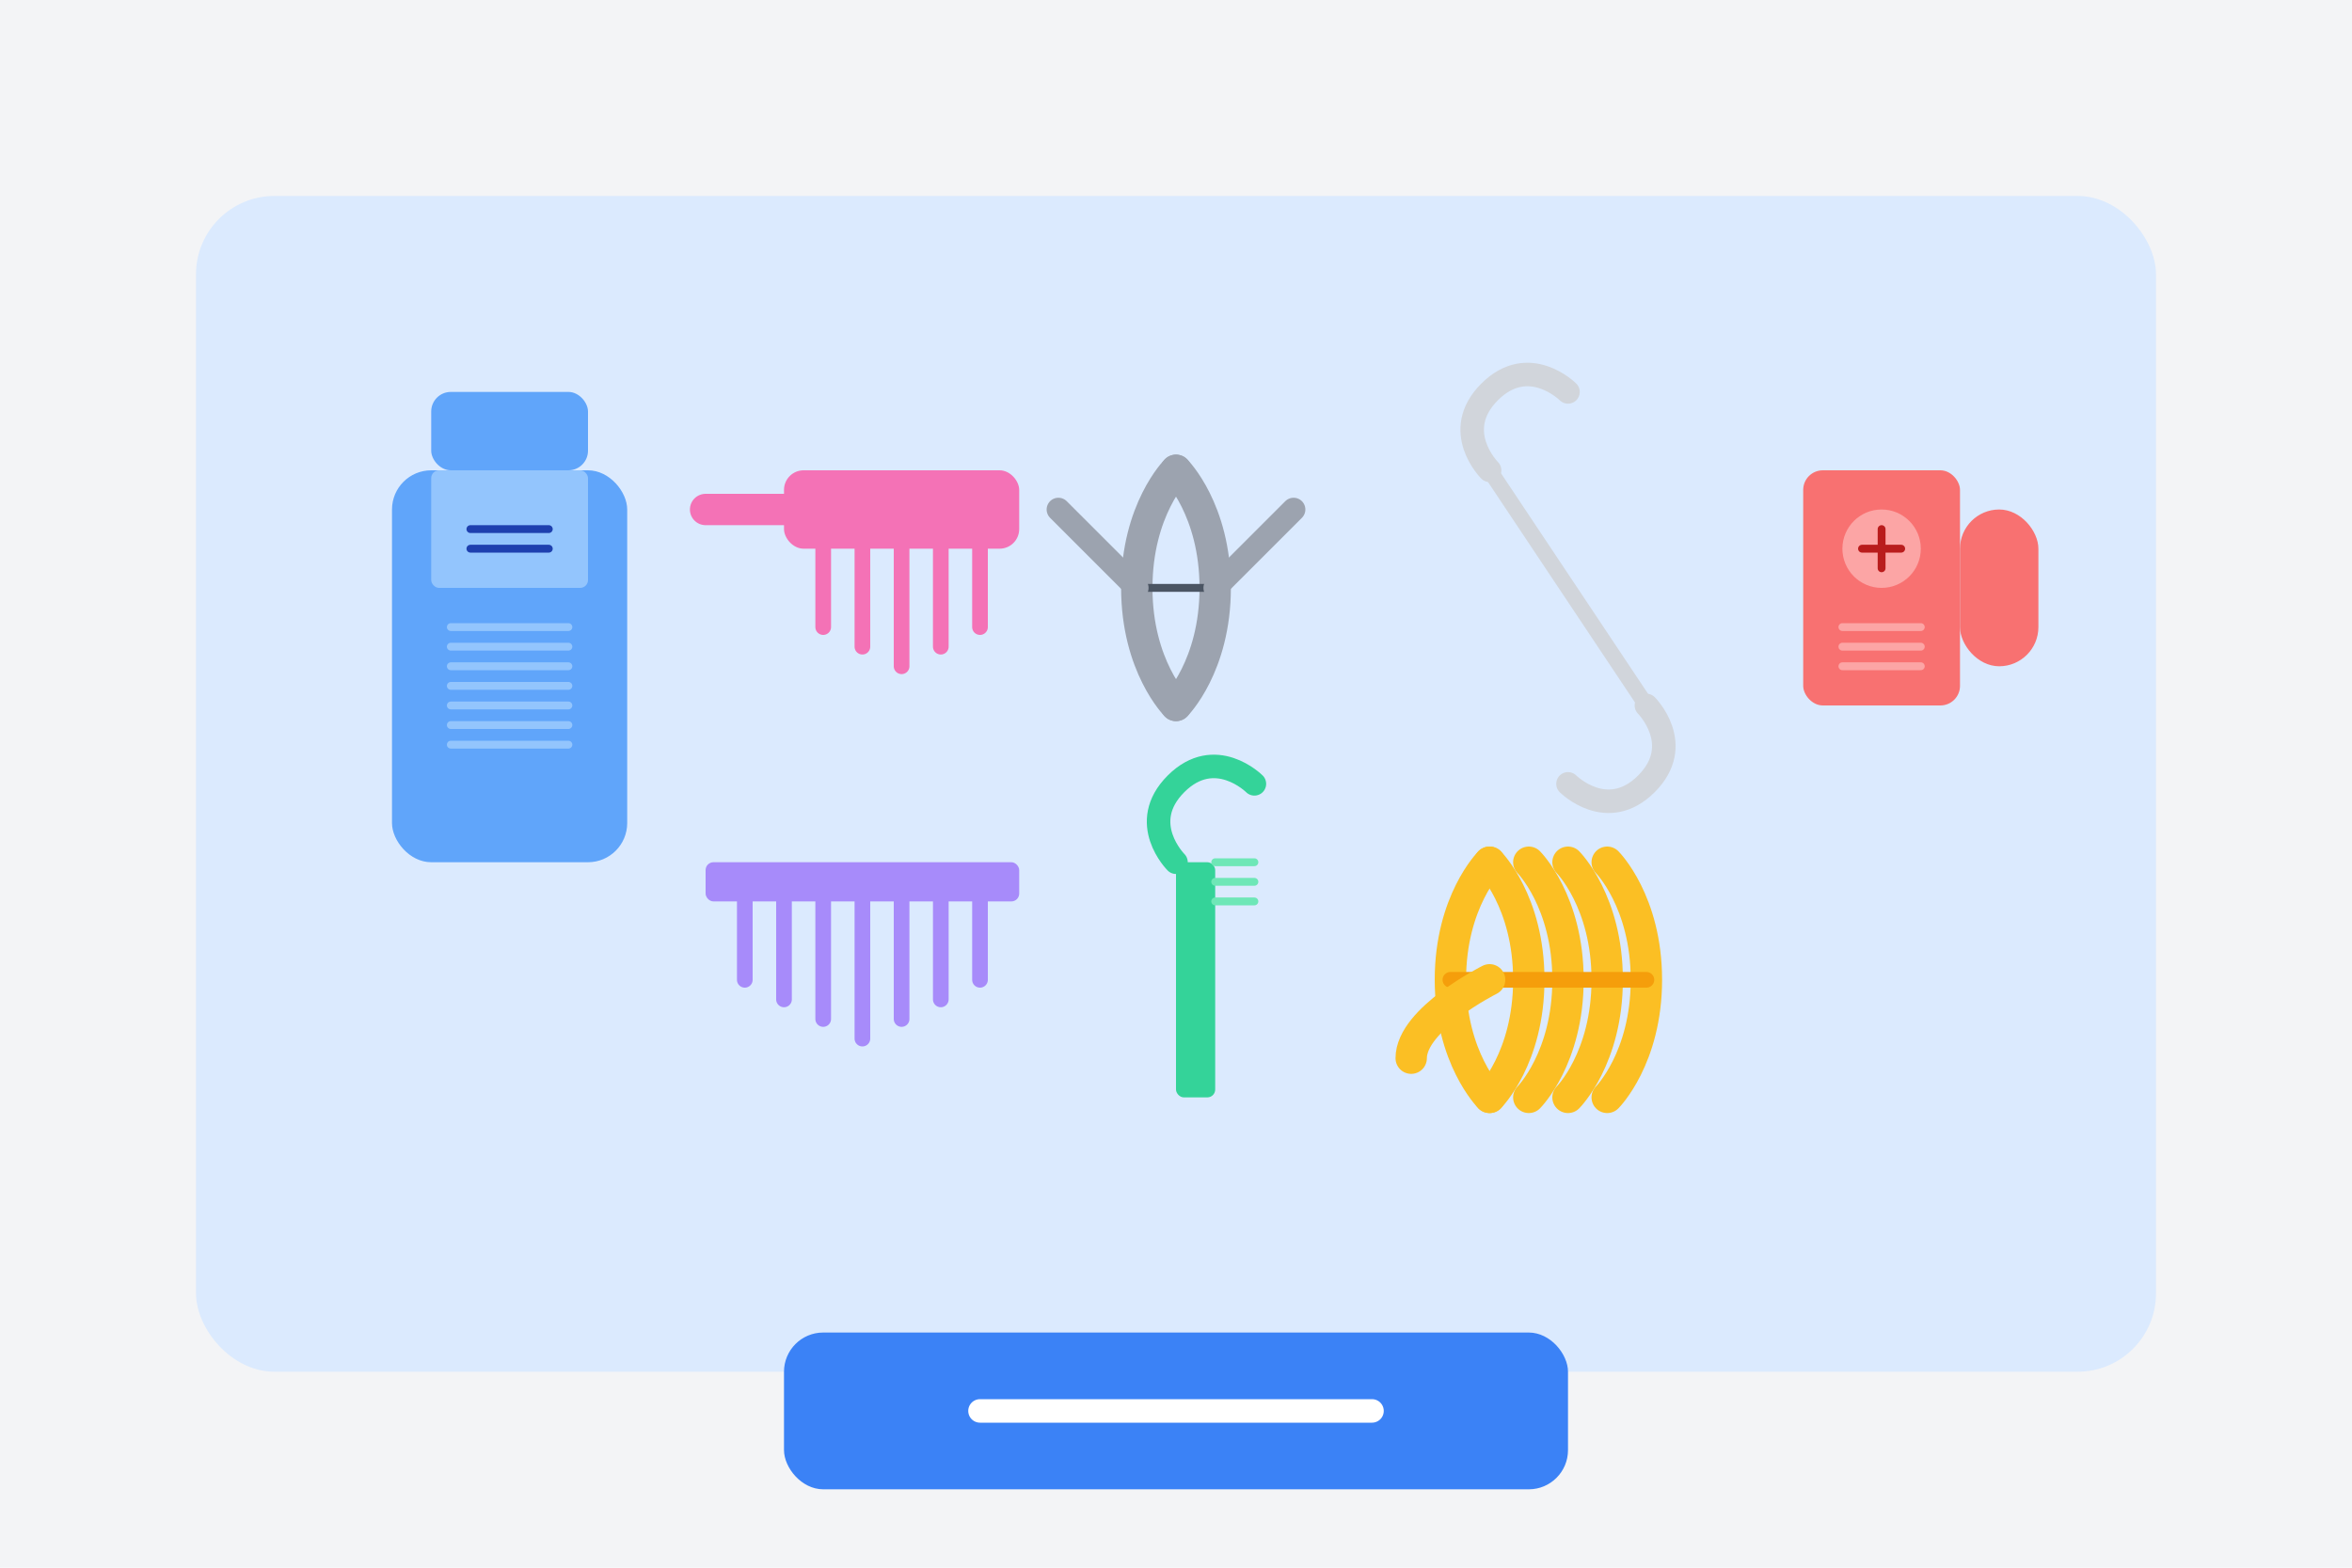 <svg width="600" height="400" viewBox="0 0 600 400" fill="none" xmlns="http://www.w3.org/2000/svg">
  <rect width="600" height="400" fill="#F3F4F6"/>
  
  <!-- Category background -->
  <rect x="50" y="50" width="500" height="300" rx="20" fill="#DBEAFE"/>
  
  <!-- Pet shampoo bottle -->
  <rect x="100" y="120" width="60" height="100" rx="10" fill="#60A5FA"/>
  <rect x="110" y="100" width="40" height="20" rx="5" fill="#60A5FA"/>
  <rect x="110" y="120" width="40" height="30" rx="2" fill="#93C5FD"/>
  
  <path d="M120 135H140" stroke="#1E40AF" stroke-width="2" stroke-linecap="round"/>
  <path d="M120 140H140" stroke="#1E40AF" stroke-width="2" stroke-linecap="round"/>
  
  <path d="M115 160H145" stroke="#93C5FD" stroke-width="2" stroke-linecap="round"/>
  <path d="M115 165H145" stroke="#93C5FD" stroke-width="2" stroke-linecap="round"/>
  <path d="M115 170H145" stroke="#93C5FD" stroke-width="2" stroke-linecap="round"/>
  <path d="M115 175H145" stroke="#93C5FD" stroke-width="2" stroke-linecap="round"/>
  <path d="M115 180H145" stroke="#93C5FD" stroke-width="2" stroke-linecap="round"/>
  <path d="M115 185H145" stroke="#93C5FD" stroke-width="2" stroke-linecap="round"/>
  <path d="M115 190H145" stroke="#93C5FD" stroke-width="2" stroke-linecap="round"/>
  
  <!-- Pet brush -->
  <rect x="200" y="120" width="60" height="20" rx="5" fill="#F472B6"/>
  <path d="M200 130H180" stroke="#F472B6" stroke-width="8" stroke-linecap="round"/>
  
  <path d="M210 140V160" stroke="#F472B6" stroke-width="4" stroke-linecap="round"/>
  <path d="M220 140V165" stroke="#F472B6" stroke-width="4" stroke-linecap="round"/>
  <path d="M230 140V170" stroke="#F472B6" stroke-width="4" stroke-linecap="round"/>
  <path d="M240 140V165" stroke="#F472B6" stroke-width="4" stroke-linecap="round"/>
  <path d="M250 140V160" stroke="#F472B6" stroke-width="4" stroke-linecap="round"/>
  
  <!-- Pet nail clippers -->
  <path d="M300 120C300 120 290 130 290 150C290 170 300 180 300 180" stroke="#9CA3AF" stroke-width="8" stroke-linecap="round"/>
  <path d="M300 120C300 120 310 130 310 150C310 170 300 180 300 180" stroke="#9CA3AF" stroke-width="8" stroke-linecap="round"/>
  
  <path d="M290 150L310 150" stroke="#4B5563" stroke-width="2" stroke-linecap="round"/>
  
  <path d="M290 150L270 130" stroke="#9CA3AF" stroke-width="6" stroke-linecap="round"/>
  <path d="M310 150L330 130" stroke="#9CA3AF" stroke-width="6" stroke-linecap="round"/>
  
  <!-- Pet grooming scissors -->
  <path d="M380 120L420 180" stroke="#D1D5DB" stroke-width="4" stroke-linecap="round"/>
  <path d="M380 120C380 120 370 110 380 100C390 90 400 100 400 100" stroke="#D1D5DB" stroke-width="6" stroke-linecap="round"/>
  <path d="M420 180C420 180 430 190 420 200C410 210 400 200 400 200" stroke="#D1D5DB" stroke-width="6" stroke-linecap="round"/>
  
  <!-- Pet dryer -->
  <rect x="460" y="120" width="40" height="60" rx="5" fill="#F87171"/>
  <rect x="500" y="130" width="20" height="40" rx="10" fill="#F87171"/>
  
  <circle cx="480" cy="140" r="10" fill="#FCA5A5"/>
  <path d="M475 140H485" stroke="#B91C1C" stroke-width="2" stroke-linecap="round"/>
  <path d="M480 135V145" stroke="#B91C1C" stroke-width="2" stroke-linecap="round"/>
  
  <path d="M470 160H490" stroke="#FCA5A5" stroke-width="2" stroke-linecap="round"/>
  <path d="M470 165H490" stroke="#FCA5A5" stroke-width="2" stroke-linecap="round"/>
  <path d="M470 170H490" stroke="#FCA5A5" stroke-width="2" stroke-linecap="round"/>
  
  <!-- Pet comb -->
  <rect x="180" y="220" width="80" height="10" rx="2" fill="#A78BFA"/>
  <path d="M190 230V250" stroke="#A78BFA" stroke-width="4" stroke-linecap="round"/>
  <path d="M200 230V255" stroke="#A78BFA" stroke-width="4" stroke-linecap="round"/>
  <path d="M210 230V260" stroke="#A78BFA" stroke-width="4" stroke-linecap="round"/>
  <path d="M220 230V265" stroke="#A78BFA" stroke-width="4" stroke-linecap="round"/>
  <path d="M230 230V260" stroke="#A78BFA" stroke-width="4" stroke-linecap="round"/>
  <path d="M240 230V255" stroke="#A78BFA" stroke-width="4" stroke-linecap="round"/>
  <path d="M250 230V250" stroke="#A78BFA" stroke-width="4" stroke-linecap="round"/>
  
  <!-- Pet toothbrush -->
  <rect x="300" y="220" width="10" height="60" rx="2" fill="#34D399"/>
  <path d="M300 220C300 220 290 210 300 200C310 190 320 200 320 200" stroke="#34D399" stroke-width="6" stroke-linecap="round"/>
  
  <path d="M310 220L320 220" stroke="#6EE7B7" stroke-width="2" stroke-linecap="round"/>
  <path d="M310 225L320 225" stroke="#6EE7B7" stroke-width="2" stroke-linecap="round"/>
  <path d="M310 230L320 230" stroke="#6EE7B7" stroke-width="2" stroke-linecap="round"/>
  
  <!-- Pet grooming glove -->
  <path d="M380 220C380 220 370 230 370 250C370 270 380 280 380 280" stroke="#FBBF24" stroke-width="8" stroke-linecap="round"/>
  <path d="M380 220C380 220 390 230 390 250C390 270 380 280 380 280" stroke="#FBBF24" stroke-width="8" stroke-linecap="round"/>
  <path d="M390 220C390 220 400 230 400 250C400 270 390 280 390 280" stroke="#FBBF24" stroke-width="8" stroke-linecap="round"/>
  <path d="M400 220C400 220 410 230 410 250C410 270 400 280 400 280" stroke="#FBBF24" stroke-width="8" stroke-linecap="round"/>
  <path d="M410 220C410 220 420 230 420 250C420 270 410 280 410 280" stroke="#FBBF24" stroke-width="8" stroke-linecap="round"/>
  
  <path d="M370 250H420" stroke="#F59E0B" stroke-width="4" stroke-linecap="round"/>
  
  <path d="M380 250C380 250 360 260 360 270" stroke="#FBBF24" stroke-width="8" stroke-linecap="round"/>
  
  <!-- Category name -->
  <rect x="200" y="340" width="200" height="40" rx="10" fill="#3B82F6"/>
  <path d="M250 360H350" stroke="white" stroke-width="6" stroke-linecap="round"/>
</svg>